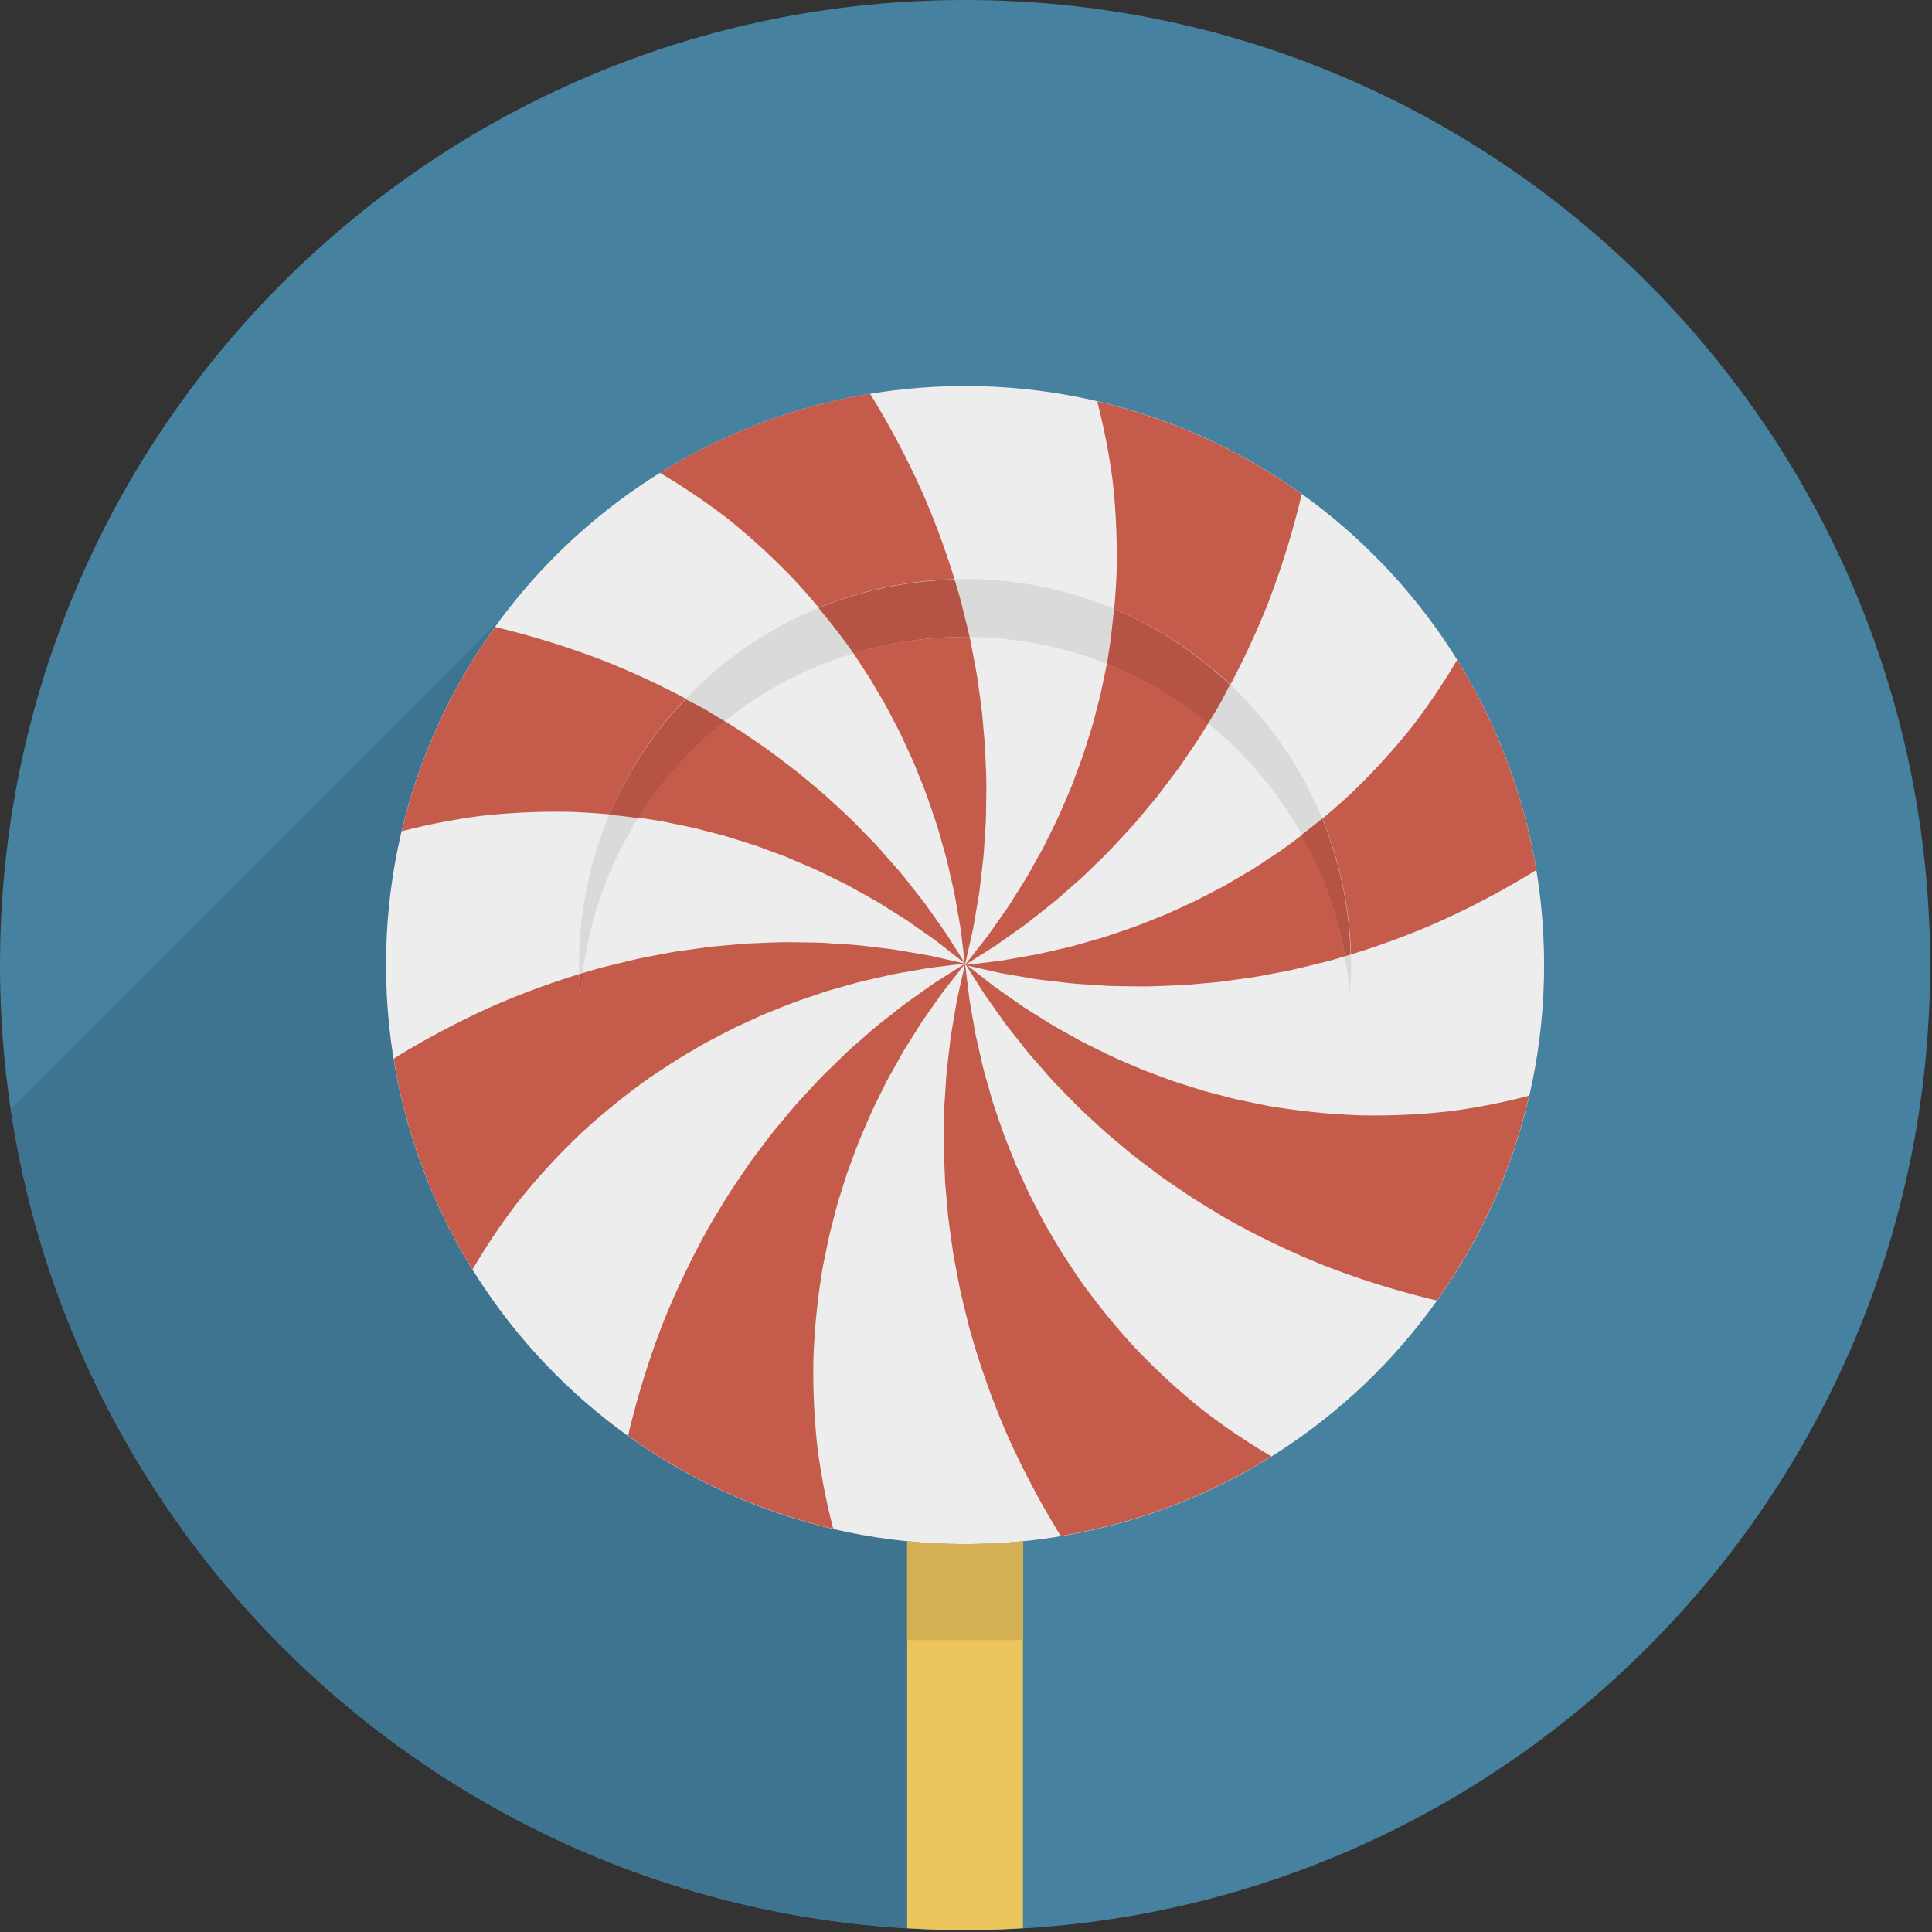 <?xml version="1.0" standalone="no"?><!DOCTYPE svg PUBLIC "-//W3C//DTD SVG 1.1//EN" "http://www.w3.org/Graphics/SVG/1.1/DTD/svg11.dtd"><svg t="1669449238916" class="icon" viewBox="0 0 1024 1024" version="1.1" xmlns="http://www.w3.org/2000/svg" p-id="4158" xmlns:xlink="http://www.w3.org/1999/xlink" width="200" height="200"><rect x="0" y="0" width="1024" height="1024" fill="#333333" stroke="none"/><path d="M511.504 0c282.493 0 511.504 229.011 511.504 511.504 0 282.504-229.011 511.504-511.504 511.504s-511.504-229-511.504-511.504c0-282.493 229-511.504 511.504-511.504z" fill="#4681A0" p-id="4159"></path><path d="M5.668 587.667c35.805 239.783 238.013 425.08 485.366 434.819V287.24l-184.141-0.798L5.668 587.667z" fill="#3F7490" p-id="4160"></path><path d="M511.504 204.602c169.492 0 306.902 137.41 306.902 306.902 0 169.492-137.41 306.902-306.902 306.902s-306.902-137.41-306.902-306.902c0-169.502 137.4-306.902 306.902-306.902z" fill="#EDEDED" p-id="4161"></path><path d="M768.382 588.986a355.321 355.321 0 0 1-48.48 2.118 366.441 366.441 0 0 1-48.01-5.013l-11.57-2.373-5.749-1.217-5.616-1.463c-3.724-1.003-7.488-1.882-11.13-2.936l-10.762-3.376-5.299-1.719-5.135-1.903-10.118-3.754c-6.465-2.772-12.88-5.371-18.874-8.235l-8.747-4.297c-2.875-1.422-5.708-2.772-8.317-4.317-5.279-3.018-10.496-5.698-15.13-8.634l-13.074-8.215-10.783-7.57-4.655-3.274-3.949-3.059-6.23-4.9-3.867-3.038 5.043 1.146 7.816 1.749 4.982 1.105 5.688 0.982 13.401 2.271 15.969 1.882c5.749 0.675 11.857 0.88 18.373 1.381 3.263 0.256 6.609 0.297 10.025 0.338l10.568 0.164c7.212 0 14.721-0.44 22.598-0.716l11.928-1.043 6.159-0.563 6.189-0.798 12.716-1.78c4.297-0.696 8.583-1.596 12.992-2.404l6.629-1.279 6.639-1.555 13.514-3.304a438.768 438.768 0 0 0 55.12-19.304 449.612 449.612 0 0 0 54.547-28.634l0.44-0.297a304.959 304.959 0 0 0-41.923-111.395 345.286 345.286 0 0 1-23.887 35.437 360.16 360.16 0 0 1-32.787 35.785 366.707 366.707 0 0 1-37.493 30.394l-9.872 6.506-4.921 3.192-5.003 2.936c-3.325 1.933-6.609 3.969-9.944 5.79l-10.005 5.217-4.941 2.537-4.972 2.292-9.811 4.501c-6.547 2.588-12.921 5.299-19.161 7.509l-9.238 3.151c-3.028 1.043-5.995 2.066-8.931 2.824-5.862 1.606-11.458 3.407-16.798 4.614l-15.059 3.427-12.982 2.281-5.606 0.972-4.962 0.624-7.877 0.951-5.719 0.685-0.317-0.256 5.043-3.182 6.772-4.286 4.297-2.752 4.716-3.325 11.079-7.867 12.614-9.954c4.542-3.581 9.013-7.754 13.964-12.02 2.496-2.118 4.89-4.45 7.345-6.844l7.57-7.366c5.105-5.105 10.107-10.711 15.478-16.491l7.693-9.166 3.969-4.737 3.806-4.951 7.744-10.251c2.547-3.519 4.941-7.192 7.478-10.875l3.785-5.596 3.601-5.79 7.222-11.898a442.942 442.942 0 0 0 25.33-52.624 450.43 450.43 0 0 0 18.322-58.823l0.092-0.45a305.491 305.491 0 0 0-108.398-49.166c3.468 13.504 6.312 27.498 8.164 41.923 1.8 15.928 2.506 32.215 2.128 48.48a366.472 366.472 0 0 1-5.023 48l-2.373 11.57-1.228 5.749-1.463 5.616c-0.992 3.724-1.872 7.478-2.936 11.13l-3.376 10.752-1.708 5.299-1.903 5.135-3.744 10.118c-2.803 6.455-5.391 12.88-8.245 18.864l-4.307 8.757c-1.412 2.875-2.772 5.698-4.317 8.317-3.018 5.279-5.698 10.496-8.624 15.13l-8.225 13.074-7.56 10.783-3.274 4.655-3.069 3.939-4.9 6.24-3.724 4.726-0.225-0.184 1.309-5.79 1.76-7.806 1.105-4.982 0.982-5.688 2.271-13.401 1.893-15.969c0.685-5.739 0.88-11.857 1.371-18.373 0.276-3.263 0.307-6.609 0.348-10.025l0.153-10.568c0.01-7.222-0.43-14.721-0.716-22.598l-1.043-11.938-0.552-6.148-0.808-6.199-1.78-12.726c-0.685-4.286-1.586-8.583-2.394-12.982l-1.279-6.629-1.555-6.639-3.304-13.524a439.914 439.914 0 0 0-19.304-55.12 451.136 451.136 0 0 0-28.634-54.547l-0.276-0.399a304.856 304.856 0 0 0-111.375 41.913 346.933 346.933 0 0 1 35.406 23.867c12.532 9.995 24.552 21.013 35.785 32.777a367.935 367.935 0 0 1 30.394 37.503l6.506 9.862 3.192 4.921 2.936 5.003c1.933 3.335 3.969 6.619 5.79 9.944l5.217 9.995 2.537 4.951 2.292 4.972 4.501 9.8c2.588 6.557 5.299 12.921 7.509 19.171l3.151 9.238c1.043 3.018 2.066 5.995 2.834 8.931 1.596 5.862 3.396 11.458 4.604 16.798l3.427 15.059 2.281 12.972 0.972 5.606 0.624 4.962 0.951 7.877 0.665 5.575-3.355-5.33-4.286-6.772-2.752-4.307-3.325-4.706-7.867-11.079-9.964-12.624c-3.57-4.542-7.754-9.002-12.02-13.964-2.118-2.506-4.45-4.89-6.844-7.345l-7.376-7.57c-5.095-5.105-10.711-10.107-16.481-15.468l-9.166-7.703-4.737-3.959-4.951-3.806-10.251-7.734c-3.519-2.558-7.192-4.951-10.875-7.488l-5.596-3.785-5.79-3.591-11.898-7.233a440.732 440.732 0 0 0-52.634-25.319 450.164 450.164 0 0 0-58.802-18.332 305.368 305.368 0 0 0-49.462 108.265 347.086 347.086 0 0 1 41.769-8.112 358.626 358.626 0 0 1 48.48-2.128 367.874 367.874 0 0 1 48 5.023l11.58 2.373 5.749 1.228 5.616 1.453c3.724 0.992 7.478 1.882 11.13 2.946l10.762 3.376 5.299 1.708 5.135 1.913 10.107 3.744c6.465 2.803 12.89 5.381 18.874 8.245l8.757 4.307c2.875 1.402 5.698 2.772 8.317 4.307 5.279 3.018 10.496 5.698 15.13 8.624l13.074 8.225 10.783 7.56 4.655 3.284 3.939 3.069 6.24 4.9 5.064 3.979 0.01 0.092-6.312-1.432-7.816-1.749-4.982-1.105-5.688-0.982-13.401-2.271-15.969-1.903c-5.749-0.675-11.857-0.88-18.373-1.361-3.274-0.276-6.609-0.317-10.025-0.358l-10.568-0.143c-7.212-0.01-14.721 0.419-22.598 0.716l-11.928 1.043-6.159 0.542-6.189 0.818-12.726 1.78c-4.286 0.675-8.583 1.575-12.982 2.394l-6.629 1.279-6.639 1.555-13.514 3.304a437.745 437.745 0 0 0-55.13 19.294 449.683 449.683 0 0 0-54.547 28.634l-0.552 0.368a305.02 305.02 0 0 0 41.8 111.702c7.161-12.153 15.141-24.194 24.123-35.826a361.296 361.296 0 0 1 32.777-35.785 366.564 366.564 0 0 1 37.503-30.394l9.872-6.496 4.921-3.192 4.992-2.956c3.335-1.923 6.619-3.959 9.954-5.77l10.005-5.238 4.941-2.537 4.972-2.281 9.8-4.491c6.557-2.598 12.931-5.32 19.171-7.529l9.238-3.141c3.028-1.043 5.995-2.077 8.931-2.834 5.862-1.596 11.458-3.396 16.798-4.593l15.059-3.427 12.982-2.281 5.606-0.972 4.962-0.624 7.867-0.962 6.455-0.757 0.01 0.061-5.463 3.448-6.772 4.286-4.297 2.742-4.716 3.335-11.079 7.877-12.614 9.954c-4.542 3.581-9.013 7.754-13.964 12.01-2.506 2.118-4.89 4.46-7.345 6.854l-7.57 7.376c-5.105 5.095-10.107 10.711-15.468 16.481l-7.713 9.166-3.959 4.737-3.806 4.951-7.744 10.251c-2.547 3.519-4.941 7.192-7.478 10.864l-3.785 5.596-3.601 5.79-7.222 11.908a440.763 440.763 0 0 0-25.33 52.634A449.653 449.653 0 0 0 333.153 759.859l-0.215 1.125a305.603 305.603 0 0 0 108.705 49.289 348.058 348.058 0 0 1-8.348-42.731 358.401 358.401 0 0 1-2.128-48.47 366.441 366.441 0 0 1 5.023-48.01l2.373-11.57 1.228-5.749 1.453-5.616c1.003-3.714 1.882-7.468 2.946-11.13l3.376-10.752 1.698-5.299 1.913-5.135 3.744-10.107c2.803-6.476 5.391-12.89 8.245-18.885l4.307-8.747c1.412-2.875 2.772-5.698 4.317-8.327 3.018-5.279 5.698-10.486 8.624-15.13l8.215-13.064 7.57-10.793 3.274-4.634 3.069-3.959 4.9-6.23 3.979-5.064 0.031 0.246-1.371 6.046-1.76 7.816-1.095 4.972-0.982 5.698-2.271 13.391-1.893 15.969c-0.685 5.749-0.89 11.867-1.371 18.383-0.276 3.253-0.307 6.598-0.348 10.025l-0.153 10.568c-0.01 7.212 0.43 14.711 0.716 22.578l1.043 11.949 0.552 6.159 0.808 6.189 1.78 12.706c0.675 4.297 1.586 8.593 2.394 12.992l1.279 6.629 1.555 6.629 3.304 13.524a439.474 439.474 0 0 0 19.304 55.13 454.041 454.041 0 0 0 28.624 54.547l0.726 1.074a304.744 304.744 0 0 0 111.528-42.22 348.303 348.303 0 0 1-36.01-24.235 360.16 360.16 0 0 1-35.785-32.787 367.71 367.71 0 0 1-30.394-37.483l-6.506-9.872-3.192-4.931-2.946-4.992c-1.923-3.335-3.959-6.609-5.78-9.954l-5.217-9.995-2.547-4.951-2.281-4.972-4.501-9.811c-2.588-6.557-5.309-12.91-7.509-19.161l-3.151-9.228c-1.043-3.038-2.066-6.015-2.834-8.931-1.596-5.872-3.396-11.468-4.604-16.808l-3.427-15.048-2.281-12.992-0.972-5.596-0.624-4.972-0.951-7.867-0.696-5.8 0.471 0.102 2.977 4.716 4.286 6.783 2.752 4.297 3.325 4.716 7.867 11.069 9.954 12.624c3.581 4.532 7.765 9.013 12.031 13.964 2.118 2.496 4.45 4.88 6.844 7.335l7.376 7.57c5.095 5.115 10.711 10.107 16.481 15.468l9.166 7.713 4.737 3.959 4.951 3.816 10.251 7.734c3.519 2.537 7.192 4.951 10.875 7.468l5.596 3.795 5.79 3.601 11.898 7.233a445.499 445.499 0 0 0 52.634 25.319 451.862 451.862 0 0 0 58.813 18.322l0.89 0.174a305.265 305.265 0 0 0 48.869-108.51 341.46 341.46 0 0 1-42.066 8.235zM511.566 511.074l0.041-0.205 0.153 0.235-0.164 0.215-0.031-0.246z m0.041 0.399v-0.061l0.235-0.164 0.113 0.184-0.348 0.041z" fill="#C45B4B" p-id="4162"></path><path d="M511.504 337.593c107.815 0 195.947 83.447 203.824 189.256 0.379-5.084 0.777-10.169 0.777-15.345 0-112.991-91.6-204.602-204.602-204.602s-204.602 91.6-204.602 204.602c0 5.176 0.399 10.261 0.777 15.345 7.867-105.81 95.999-189.256 203.824-189.256z" fill="#DADADA" p-id="4163"></path><path d="M689.805 442.543a203.251 203.251 0 0 1 23.007 64.265l3.008-0.88a203.619 203.619 0 0 0-15.069-72.05c-3.591 2.977-7.243 5.831-10.946 8.665z m-238.443-97.707l0.992 1.494a204.233 204.233 0 0 1 59.15-8.736l2.425 0.113-1.258-5.34-3.304-13.524c-1.074-3.857-2.251-7.754-3.448-11.652a203.558 203.558 0 0 0-72.04 15.059 383.147 383.147 0 0 1 17.483 22.588z m-113.012 88.797a205.266 205.266 0 0 1 45.79-51.345l-10.322-6.271c-3.335-1.882-6.956-3.611-10.394-5.442a204.755 204.755 0 0 0-40.419 61.227c5.156 0.491 10.251 1.136 15.345 1.831z m-29.319 82.127l-1.974 0.583c0.143 3.509 0.358 7.008 0.624 10.496 0.276-3.744 0.88-7.386 1.35-11.079zM586.655 351.915a203.885 203.885 0 0 1 53.636 31.601l5.913-9.739c1.954-3.478 3.775-7.243 5.678-10.854a204.479 204.479 0 0 0-61.442-40.204c-0.9 9.575-2.046 19.079-3.621 28.419l-0.164 0.777z" fill="#B55445" p-id="4164"></path><path d="M542.195 816.882a310.278 310.278 0 0 1-61.38 0v205.123c10.158 0.604 20.378 1.003 30.69 1.003s20.532-0.399 30.69-1.003V816.882z" fill="#ECC55D" p-id="4165"></path><path d="M542.195 869.27v-52.388a310.278 310.278 0 0 1-61.38 0v52.388h61.38z" fill="#D4B154" p-id="4166"></path></svg>